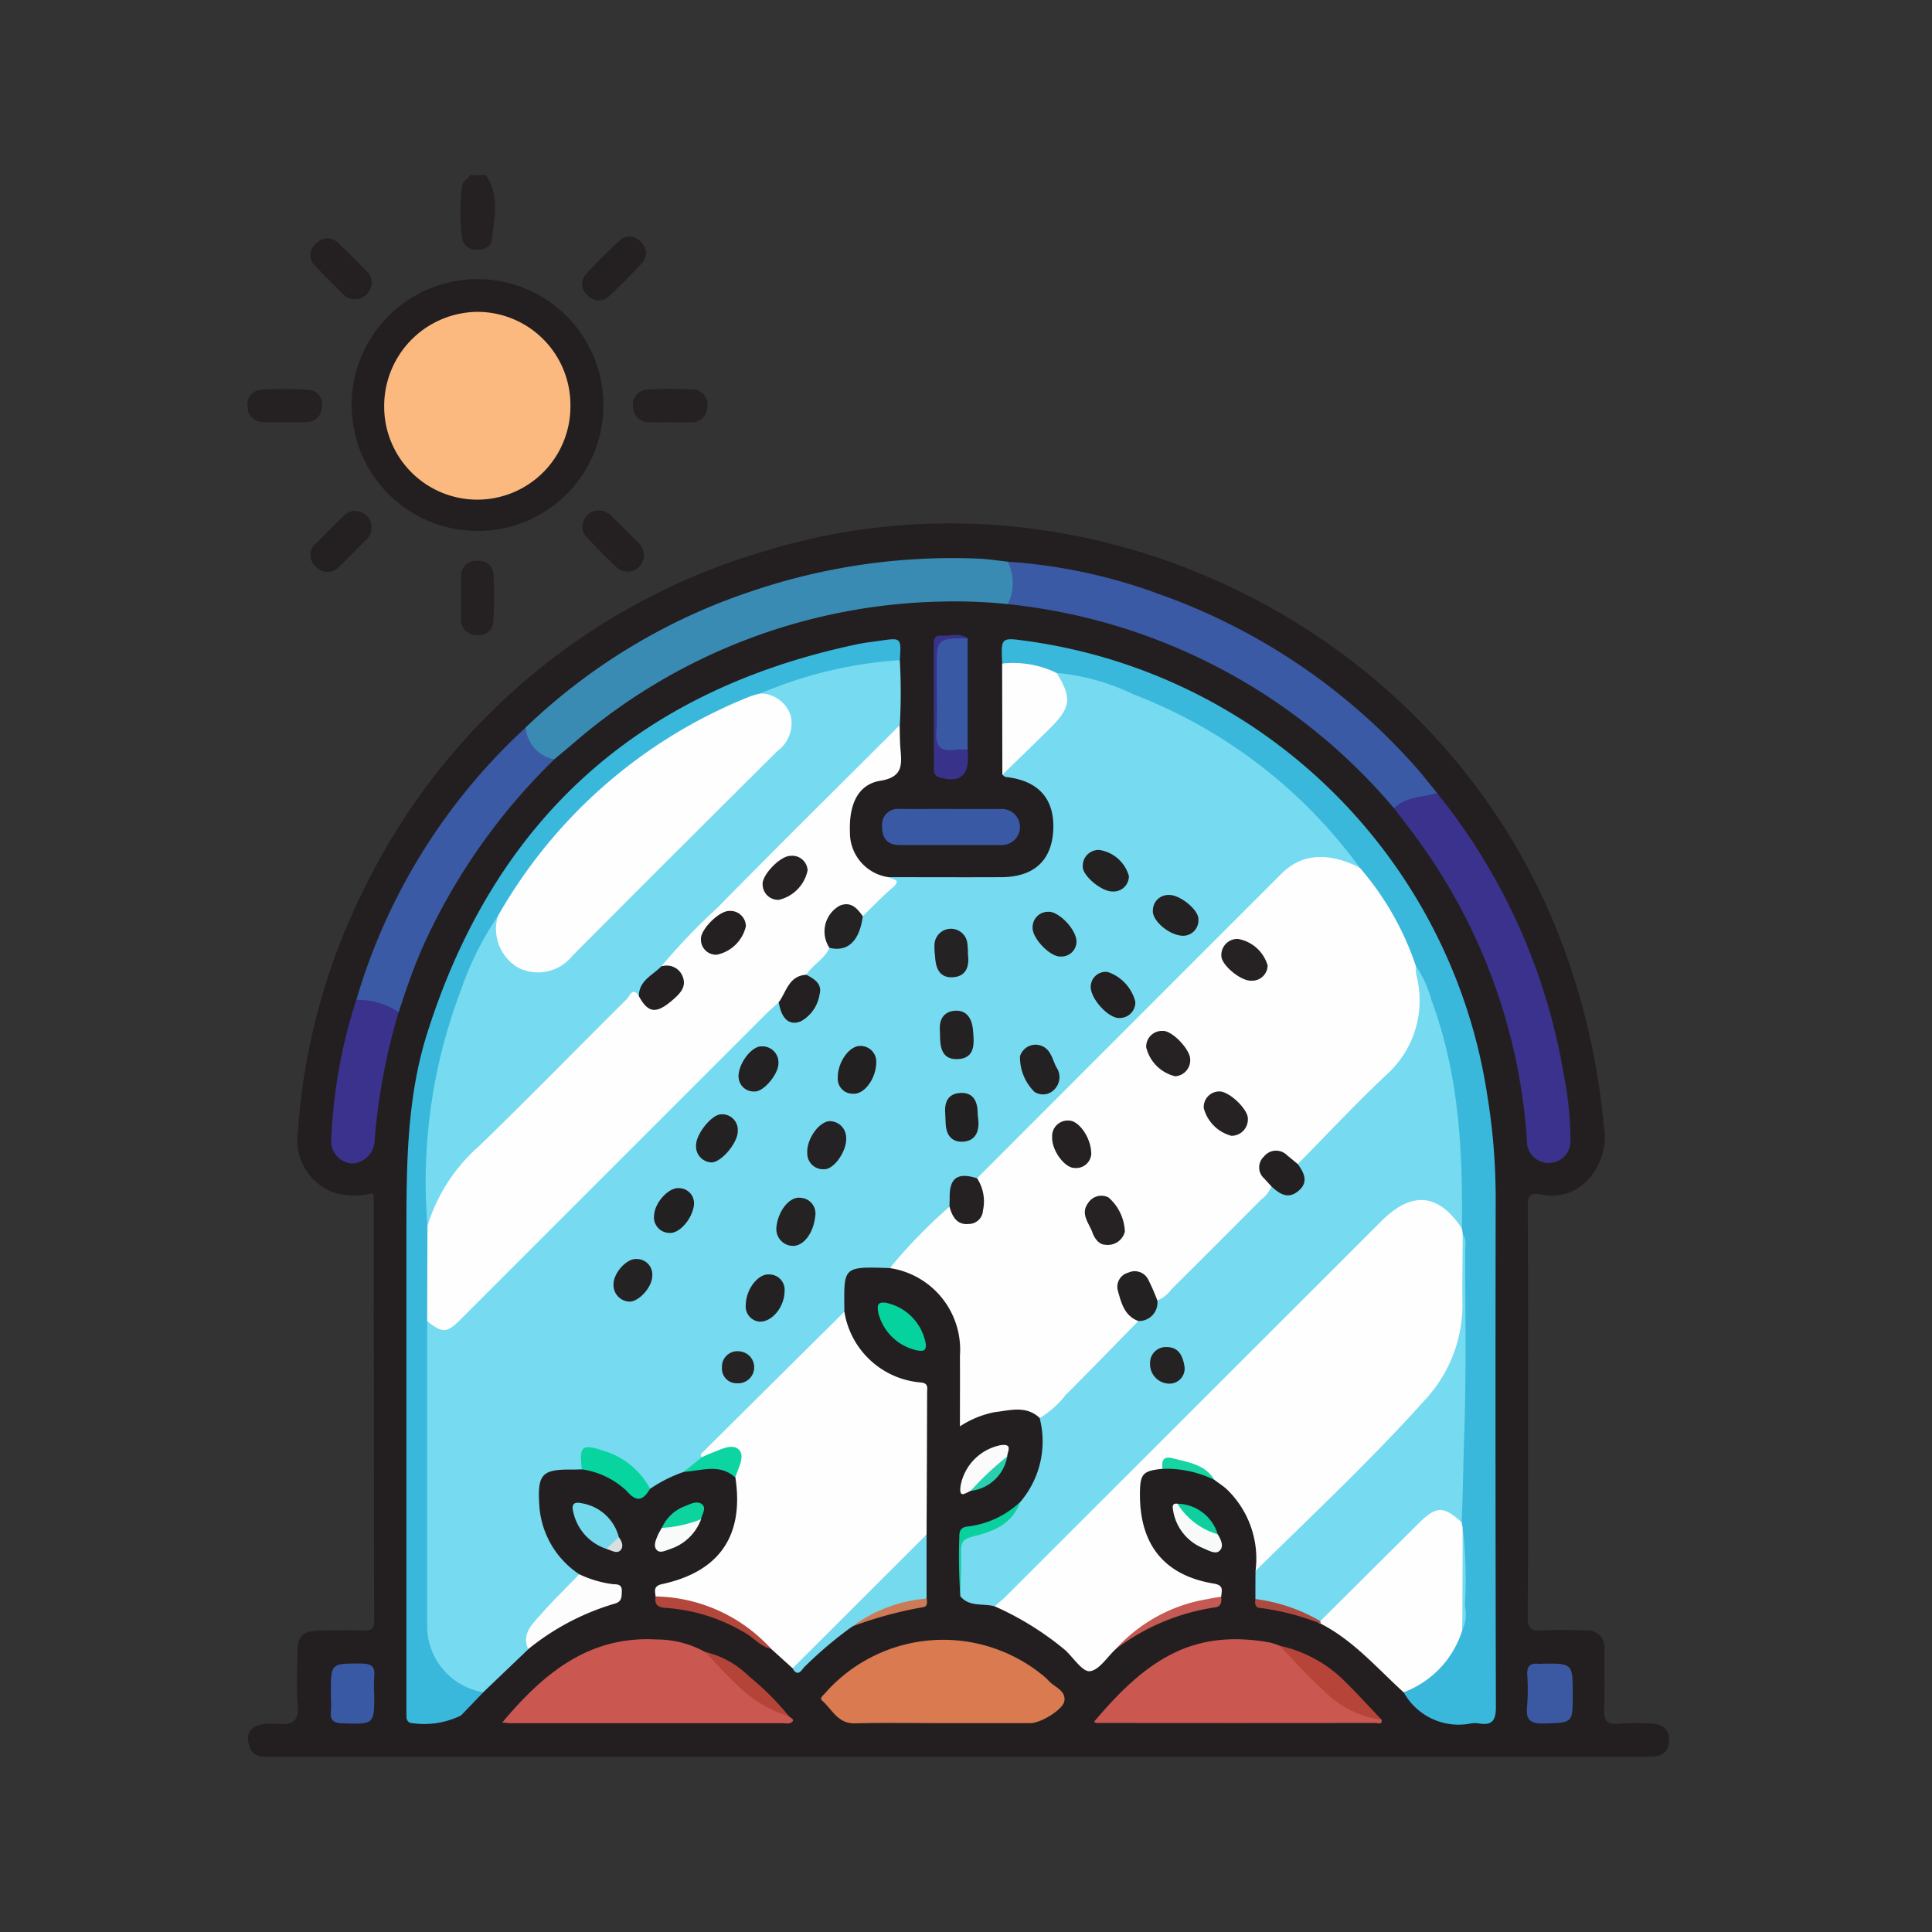 <svg xmlns="http://www.w3.org/2000/svg" xmlns:xlink="http://www.w3.org/1999/xlink" width="117" height="117" viewBox="0 0 117 117">
  <rect x="0" y="0" width="117" height="117" fill="#333333" stroke="none"/>
  <defs>
    <clipPath id="clip-path">
      <rect id="Rectángulo_46106" data-name="Rectángulo 46106" width="86.074" height="95.787" fill="none"/>
    </clipPath>
  </defs>
  <g id="Grupo_154482" data-name="Grupo 154482" transform="translate(-425.321 -2215)">
    <rect id="Rectángulo_46091" data-name="Rectángulo 46091" width="117" height="117" transform="translate(425.321 2215)" fill="none"/>
    <g id="Grupo_154497" data-name="Grupo 154497" transform="translate(440.321 2225.606)">
      <g id="Grupo_154497-2" data-name="Grupo 154497" clip-path="url(#clip-path)">
        <path id="Trazado_197325" data-name="Trazado 197325" d="M24.152,0c.876,1.236.5,2.6.365,3.928-.044.434-.49.6-.945.586a.812.812,0,0,1-.841-.62A12.33,12.33,0,0,1,22.719.642c.026-.23.325-.429.5-.642Z" transform="translate(-9.732)" fill="#252122"/>
        <path id="Trazado_197326" data-name="Trazado 197326" d="M7.58,77.587a4.581,4.581,0,0,1-2.29-.026,3.367,3.367,0,0,1-2.24-3.6A38.784,38.784,0,0,1,7.085,59.115,39.185,39.185,0,0,1,31.3,38.708c19.269-5.953,40.617,4.317,48.048,23.065a42.112,42.112,0,0,1,2.776,11.573,3.861,3.861,0,0,1-.968,3.456,2.97,2.97,0,0,1-2.739.872c-.845-.184-.883.162-.88.829.022,4.3.011,8.6.011,12.906,0,3.928.019,7.856-.017,11.784-.006.7.17.927.878.874.868-.066,1.745-.026,2.618-.012a1.032,1.032,0,0,1,1.149,1.161c0,1.184.039,2.371-.015,3.553-.032.7.118,1.028.9.941a13.673,13.673,0,0,1,1.963-.007c.645.022,1.085.318,1.069,1.024s-.45.978-1.106.979H84.33q-41.244,0-82.489,0c-.764,0-1.667.182-1.791-.961-.082-.754.468-1.119,1.809-1.025.993.071,1.277-.252,1.187-1.21-.087-.927-.02-1.869-.019-2.8,0-1.428.232-1.652,1.7-1.654.779,0,1.559-.016,2.338.006.412.012.612-.07.611-.557q-.025-12.859-.022-25.719a.674.674,0,0,0-.074-.195" transform="translate(-0.018 -15.929)" fill="#231f20"/>
        <path id="Trazado_197327" data-name="Trazado 197327" d="M18.682,26.306a7.624,7.624,0,1,1,7.607-7.59,7.6,7.6,0,0,1-7.607,7.59" transform="translate(-4.747 -4.759)" fill="#231f20"/>
        <path id="Trazado_197328" data-name="Trazado 197328" d="M2.2,24.741c-.435,0-.872.028-1.3-.007a.891.891,0,0,1-.9-.891.872.872,0,0,1,.8-1.06,20.525,20.525,0,0,1,2.882,0,.874.874,0,0,1,.81,1.057.9.9,0,0,1-.9.893c-.463.034-.931.007-1.4.007" transform="translate(0 -9.782)" fill="#252122"/>
        <path id="Trazado_197329" data-name="Trazado 197329" d="M22.676,43.223c0-.434-.017-.87.006-1.3a.885.885,0,0,1,.947-.928.873.873,0,0,1,1.011.862,24.463,24.463,0,0,1-.009,2.788.878.878,0,0,1-1.027.849.913.913,0,0,1-.926-.965c-.015-.434,0-.868,0-1.3" transform="translate(-9.755 -17.638)" fill="#252122"/>
        <path id="Trazado_197330" data-name="Trazado 197330" d="M39.424,7.57a1.518,1.518,0,0,1-.218.537c-.661.7-1.33,1.393-2.038,2.042a.878.878,0,0,1-1.265-.034.881.881,0,0,1-.1-1.329c.645-.712,1.341-1.38,2.042-2.038a.842.842,0,0,1,1.041-.073,1.107,1.107,0,0,1,.543.894" transform="translate(-15.293 -2.811)" fill="#242021"/>
        <path id="Trazado_197331" data-name="Trazado 197331" d="M43.218,24.738c-.4,0-.806.009-1.208,0a.943.943,0,0,1-1.045-.945.917.917,0,0,1,.943-1.042,24.586,24.586,0,0,1,2.6,0,.923.923,0,0,1,.954,1.036.942.942,0,0,1-1.037.956c-.4,0-.8,0-1.208,0" transform="translate(-17.626 -9.773)" fill="#252122"/>
        <path id="Trazado_197332" data-name="Trazado 197332" d="M36.61,35.645a1.1,1.1,0,0,1,.72.325c.546.547,1.108,1.08,1.64,1.64a.993.993,0,1,1-1.394,1.41c-.578-.558-1.147-1.127-1.7-1.71a.916.916,0,0,1-.182-1.109.966.966,0,0,1,.917-.556" transform="translate(-15.311 -15.338)" fill="#242021"/>
        <path id="Trazado_197333" data-name="Trazado 197333" d="M9.409,10.4a.935.935,0,0,1-.754-.3C8.1,9.545,7.545,9,7.007,8.44A.906.906,0,0,1,7,7.038.921.921,0,0,1,8.4,7.046c.59.554,1.159,1.13,1.717,1.718a.885.885,0,0,1,.166,1.041.948.948,0,0,1-.877.592" transform="translate(-2.87 -2.889)" fill="#242021"/>
        <path id="Trazado_197334" data-name="Trazado 197334" d="M10.37,36.8a.992.992,0,0,1-.349.66c-.525.53-1.041,1.071-1.583,1.584a.944.944,0,0,1-1.416.051.923.923,0,0,1,.024-1.469c.545-.556,1.093-1.108,1.653-1.648a.923.923,0,0,1,1.122-.161.981.981,0,0,1,.549.982" transform="translate(-2.869 -15.362)" fill="#242021"/>
        <path id="Trazado_197335" data-name="Trazado 197335" d="M28.212,100.973c-.186,0-.371.015-.557.012-1.873-.024-2.136.271-2.021,2.159a5.411,5.411,0,0,0,2.421,4.181c.067.408-.254.606-.478.843-.489.516-1,1.009-1.5,1.513a3.531,3.531,0,0,0-1.111,2.183l-2.726,2.606a1.065,1.065,0,0,1-.987-.018,4.064,4.064,0,0,1-2.656-3.648q-.126-9.139-.007-18.28a1.066,1.066,0,0,1,.031-.181c.1-.421.355-.464.691-.259a1.007,1.007,0,0,0,1.339-.256c.226-.214.444-.436.664-.656q8.849-8.848,17.7-17.69c.332-.331.581-.842,1.188-.769.324.495.54,1.213,1.372.729a1.413,1.413,0,0,0,.406-2.05,1.629,1.629,0,0,1-.19-.314c.129-.831.906-1.168,1.347-1.763,1.341.145,1.566-.917,1.948-1.808a8.792,8.792,0,0,1,1.458-1.533.877.877,0,0,0,.254-.864c2.273,0,4.545.012,6.818,0,1.948-.007,3.035-.988,3.14-2.805.112-1.922-.878-3.044-2.871-3.263-.072-.008-.137-.089-.206-.136.2-.667.773-1.032,1.212-1.5a14.081,14.081,0,0,1,1.187-1.182c1.044-.88,1.66-1.852.883-3.223a.329.329,0,0,1,.053-.35,1.347,1.347,0,0,1,1.168-.01,31.743,31.743,0,0,1,15.095,9.03,8.363,8.363,0,0,1,2.1,2.8c-.268.27-.517.059-.768-.033a3.73,3.73,0,0,0-4.261.961Q61.781,74,53.181,82.572a3.5,3.5,0,0,1-1.059.9c-1.264.011-1.264.011-1.532,1.554a32.439,32.439,0,0,1-3.738,3.758c-2.9-.107-2.764-.066-2.743,2.638-.1.428-.453.661-.734.943q-3.53,3.545-7.071,7.078a2.813,2.813,0,0,0-.712.856c-.25.5-.812.534-1.2.824a8.583,8.583,0,0,0-2.045,1.025c-.4-.1-.557-.465-.8-.733a4.636,4.636,0,0,0-2.349-1.4c-.581-.146-.909-.053-.831.633a.4.4,0,0,1-.149.326" transform="translate(-7.975 -22.595)" fill="#76dbf0"/>
        <path id="Trazado_197336" data-name="Trazado 197336" d="M73.535,91.936q9.215-9.225,18.435-18.445c1.235-1.232,2.836-1.319,4.733-.366a1.162,1.162,0,0,1,.854.64,17.3,17.3,0,0,1,2.729,5.311,7.857,7.857,0,0,1-.1,4.321,3.912,3.912,0,0,1-.761,1.38c-2.057,2.16-4.125,4.311-6.344,6.309-.355.111-.577-.156-.837-.305-.374-.215-.758-.341-1.111,0-.381.371-.183.733.072,1.078a1.16,1.16,0,0,1,.243.5c.036.467-.289.737-.571,1.021q-2.734,2.747-5.483,5.479c-.276.273-.533.646-1.026.481-.325-.272-.4-.693-.606-1.033a.763.763,0,0,0-1.033-.363.746.746,0,0,0-.378.947,5.833,5.833,0,0,0,.972,1.677c.032.4-.258.618-.494.855q-2.268,2.287-4.556,4.554c-.257.255-.492.59-.943.48-.827-.785-1.812-.46-2.745-.354a5.883,5.883,0,0,0-2.089.859c0-1.494.009-2.88,0-4.267a4.994,4.994,0,0,0-4.246-5.319,31.841,31.841,0,0,1,3.623-3.726.831.831,0,0,1,.361.274c.267.3.536.648,1,.415.422-.21.418-.631.446-1.037.032-.467-.175-.9-.141-1.367" transform="translate(-29.364 -31.188)" fill="#fefefe"/>
        <path id="Trazado_197337" data-name="Trazado 197337" d="M95.2,131.282a5.832,5.832,0,0,0-1.755-4.959c-.227-.2-.484-.367-.727-.549a4.945,4.945,0,0,0-2.379-1.041c-.367-.087-.568.127-.769.365-1.195.116-1.365.3-1.371,1.509-.017,3.1,1.484,4.95,4.483,5.444.618.1.465.434.437.791a1.011,1.011,0,0,1-.71.385,11.392,11.392,0,0,0-5.675,2.787c-.519.48-1,1.276-1.568,1.34-.441.05-.988-.807-1.482-1.268a18.158,18.158,0,0,0-4.281-2.661c.075-.4.395-.624.655-.884q11.357-11.366,22.72-22.724a4.247,4.247,0,0,1,1.01-.821,2.821,2.821,0,0,1,4.053,1.558,1.727,1.727,0,0,1,.085.415c.027,1.245-.023,2.491.019,3.734a9.477,9.477,0,0,1-2.853,7.076c-2.93,3.054-5.967,6.005-8.966,8.991-.252.251-.472.607-.927.51" transform="translate(-34.166 -46.754)" fill="#fefefe"/>
        <path id="Trazado_197338" data-name="Trazado 197338" d="M106.1,99.962q-2.11-3.213-4.878-.451-11.366,11.356-22.73,22.714c-.217.217-.457.411-.687.615-.693-.2-1.522.06-2.078-.61-.044-.934.03-1.871-.032-2.8a.9.9,0,0,1,.816-1.1,4.4,4.4,0,0,0,2.834-1.8,5.644,5.644,0,0,0,1.185-5.088,5.923,5.923,0,0,0,1.587-1.42c1.477-1.47,2.925-2.969,4.384-4.457.506-.3.75-.849,1.157-1.246a2.11,2.11,0,0,0,.862-.692q2.716-2.7,5.42-5.418a1.9,1.9,0,0,0,.627-.8c.028-.013.06-.043.084-.037,1.6.409,1.681.336,1.509-1.317,1.791-1.813,3.53-3.682,5.388-5.425a6.028,6.028,0,0,0,1.79-6.022,3.661,3.661,0,0,1-.027-.555c.506.049.6.485.755.839a28.994,28.994,0,0,1,2.135,9.2,46.094,46.094,0,0,1,.173,4.734c-.01.4.056.816-.272,1.139" transform="translate(-32.568 -36.167)" fill="#76dbf0"/>
        <path id="Trazado_197339" data-name="Trazado 197339" d="M43.21,71.93c-.3.685-1.016,1.019-1.4,1.634-.749.36-.959,1.261-1.668,1.662-.252.231-.513.452-.754.693q-9.22,9.217-18.436,18.438c-.923.924-1.145.938-2.105.176a1.07,1.07,0,0,1-.28-.861c0-1.527-.067-3.054.036-4.578a9.275,9.275,0,0,1,2.715-4.774c3.152-3.043,6.208-6.185,9.319-9.27.329-.326.686-.984,1.245-.219.246.4.572.681,1.059.472a1.649,1.649,0,0,0,1.134-1.221c.108-.723-.579-.746-1-1-.188-.425.166-.626.383-.857,4.29-4.542,8.731-8.936,13.158-13.345.225-.224.419-.573.845-.436.016.5.01.993.054,1.486.085.95.117,1.666-1.216,1.882-1.36.22-1.914,1.427-1.848,3.13A2.717,2.717,0,0,0,46.8,67.653c.227.153.819.132.234.632-.633.541-1.208,1.15-1.808,1.73-.5-.072-.882-.8-1.492-.255a1.974,1.974,0,0,0-.526,2.169" transform="translate(-7.98 -25.137)" fill="#fefefe"/>
        <path id="Trazado_197340" data-name="Trazado 197340" d="M47.449,55.341c-3.68,3.677-7.382,7.333-11.027,11.044a37.669,37.669,0,0,0-3.413,3.567c-.291.718-.942,1.164-1.355,1.791-.382-.593-.554.009-.714.167-2.985,2.962-5.922,5.973-8.941,8.9a10.568,10.568,0,0,0-3.146,4.849c-.28-.224-.263-.547-.28-.855a31.778,31.778,0,0,1,3.623-16.96,1.855,1.855,0,0,1,.725-.943c.508-.01.307.367.3.6a2.343,2.343,0,0,0,1.473,2.38,2.3,2.3,0,0,0,2.7-.7q6.184-6.225,12.4-12.416c1.339-1.341,1.212-2.139-.46-3.078-.156-.087-.358-.142-.324-.391a1.524,1.524,0,0,1,.93-.576,29.533,29.533,0,0,1,6.635-1.506,1.016,1.016,0,0,1,.881.181,34.6,34.6,0,0,1,0,3.942" transform="translate(-7.965 -22.029)" fill="#76dbf0"/>
        <path id="Trazado_197341" data-name="Trazado 197341" d="M46.14,129.627c-.133-.131-.026-.224.058-.308q4.284-4.255,8.571-8.506a5.106,5.106,0,0,0,4.65,4.289c.454.052.362.339.361.6q-.012,4.3-.033,8.6a1.973,1.973,0,0,1-.569.836q-3.393,3.389-6.785,6.779c-.216.215-.412.476-.762.489l-1.3-1.175a11.272,11.272,0,0,0-5.956-2.806,1.957,1.957,0,0,1-1.039-.367c-.036-.334-.142-.63.392-.746,3.489-.759,4.974-2.943,4.44-6.461a.393.393,0,0,1-.046-.177c.006-1.429.006-1.429-1.448-1.061-.178.045-.354.124-.536.014" transform="translate(-18.634 -51.985)" fill="#fefefe"/>
        <path id="Trazado_197342" data-name="Trazado 197342" d="M108.02,85.025c.059-4.693-.173-9.349-1.836-13.812a6.9,6.9,0,0,0-.955-2.1,17.6,17.6,0,0,0-3.4-5.948,30.435,30.435,0,0,0-13.716-10.5,13.516,13.516,0,0,0-4.629-1.288,17.435,17.435,0,0,1-3.3-.569c-.08-1.587-.08-1.587,1.449-1.372a32.734,32.734,0,0,1,27.934,27.575,38.616,38.616,0,0,1,.5,6.131q-.026,15.422.013,30.844c0,.84-.23,1.141-1.04,1.007a1.347,1.347,0,0,0-.466,0,3.8,3.8,0,0,1-4.08-1.89c.734-.64,1.539-1.188,2.216-1.905a4.1,4.1,0,0,0,1.2-2.127,41.756,41.756,0,0,0-.076-5.886,2.043,2.043,0,0,1-.064-.519c-.009-3.936.118-7.866.326-11.8a50.921,50.921,0,0,0-.019-5.485c-.017-.121-.034-.242-.051-.363" transform="translate(-34.49 -21.23)" fill="#3ab8dc"/>
        <path id="Trazado_197343" data-name="Trazado 197343" d="M46.738,50.6A25.915,25.915,0,0,0,38.3,52.618c-.427.509-1.083.573-1.636.832A31.04,31.04,0,0,0,23.11,65.305c-.189.3-.286.708-.714.808a18.574,18.574,0,0,0-2.232,4.481,32.6,32.6,0,0,0-2.026,14.265q-.009,2.883-.018,5.767,0,9.3,0,18.595a4.076,4.076,0,0,0,3.4,3.883c-.451.471-.9.946-1.356,1.409a5.067,5.067,0,0,1-3.095.439.389.389,0,0,1-.2-.382c-.008-.219-.006-.437-.006-.655q0-14.439,0-28.877c.006-3.987.038-7.984,1.257-11.836Q24.249,53.821,44.16,49.64c.456-.1.921-.146,1.383-.214,1.291-.19,1.291-.189,1.2,1.174" transform="translate(-7.251 -21.229)" fill="#3ab8dc"/>
        <path id="Trazado_197344" data-name="Trazado 197344" d="M58.717,43.5a31.163,31.163,0,0,0-3.994-.153,35.121,35.121,0,0,0-22.257,8.536c-.4.343-.807.679-1.212,1.018a1.6,1.6,0,0,1-1.737-1.923,36.265,36.265,0,0,1,13.6-8.227,37.872,37.872,0,0,1,13.745-2.007c.62.021,1.236.122,1.853.186a1.716,1.716,0,0,1,0,2.569" transform="translate(-12.689 -17.523)" fill="#3a8bb4"/>
        <path id="Trazado_197345" data-name="Trazado 197345" d="M119.674,112.617c.251.3.149.657.149.989,0,3.677.072,7.358-.057,11.031-.063,1.8-.073,3.6-.158,5.4-.031.006-.074.027-.09.015-1.16-.887-1.938-.273-2.763.6-1.54,1.629-3.156,3.186-4.746,4.767-.3.3-.57.681-1.077.657a11.021,11.021,0,0,0-3.066-1.05,1.167,1.167,0,0,1-.747-.342q0-.85.006-1.7c3.523-3.462,7.13-6.844,10.422-10.53a8.454,8.454,0,0,0,2.106-5.831c-.007-1.336.013-2.672.021-4.008" transform="translate(-46.093 -48.459)" fill="#76dbf0"/>
        <path id="Trazado_197346" data-name="Trazado 197346" d="M80.793,43.662a2.9,2.9,0,0,0,0-2.569,32.576,32.576,0,0,1,9.16,1.959,37.416,37.416,0,0,1,15.42,10.336c.5.551.952,1.145,1.427,1.719.034.139-.021.276-.148.286-.859.072-1.625.492-2.463.637A35.377,35.377,0,0,0,80.793,43.662" transform="translate(-34.764 -17.682)" fill="#3a5aa5"/>
        <path id="Trazado_197347" data-name="Trazado 197347" d="M121.858,66.614c.718-.737,1.727-.652,2.61-.923a36.852,36.852,0,0,1,7.67,17.065,20.365,20.365,0,0,1,.4,3.886,1.322,1.322,0,1,1-2.636.063,34.813,34.813,0,0,0-6.694-18.311c-.439-.6-.9-1.187-1.348-1.78" transform="translate(-52.435 -28.267)" fill="#3a328c"/>
        <path id="Trazado_197348" data-name="Trazado 197348" d="M44.426,160.294c.105.111.4.194.133.382-.129.089-.362.035-.549.035q-8.214,0-16.428,0c-.145,0-.289-.022-.521-.041,2.5-2.98,5.247-5.261,9.344-5.027a6.007,6.007,0,0,1,2.94.758,6.119,6.119,0,0,1,1.425,1.189,16.033,16.033,0,0,0,3.655,2.708" transform="translate(-11.644 -66.963)" fill="#ca5851"/>
        <path id="Trazado_197349" data-name="Trazado 197349" d="M68.312,160.741c-1.773,0-3.548-.032-5.32.012-1.033.026-1.371-.849-1.976-1.375-.182-.159.071-.321.18-.455a9.531,9.531,0,0,1,13.18-1.079,2.915,2.915,0,0,1,.344.315c.34.4,1.056.578.966,1.231-.074.534-1.44,1.35-2.052,1.351q-2.66,0-5.321,0" transform="translate(-26.227 -66.995)" fill="#d97a51"/>
        <path id="Trazado_197350" data-name="Trazado 197350" d="M113.952,148.623l5.925-5.892c1.1-1.09,1.518-1.1,2.634-.092l.063.348c.06,2.06.1,4.121-.023,6.18a5.861,5.861,0,0,1-3.557,3.766c-1.608-1.46-3.035-3.137-5.012-4.151q-.22-.042-.03-.16" transform="translate(-48.995 -61.057)" fill="#fefefe"/>
        <path id="Trazado_197351" data-name="Trazado 197351" d="M107.379,160.507c.047.336-.218.2-.342.2q-8.458.012-16.916,0a.431.431,0,0,1-.157-.068c3.19-3.8,5.993-5.629,10.626-4.809a4.708,4.708,0,0,1,.617.2,6.431,6.431,0,0,1,1.616,1.38,11.328,11.328,0,0,0,4.555,3.095" transform="translate(-38.711 -66.972)" fill="#ca5851"/>
        <path id="Trazado_197352" data-name="Trazado 197352" d="M21.8,58.727a2.151,2.151,0,0,0,1.737,1.923,37.08,37.08,0,0,0-7.975,11.378c-.566,1.28-1.014,2.6-1.448,3.929a8.407,8.407,0,0,1-2.565-.741A36.172,36.172,0,0,1,21.8,58.727" transform="translate(-4.969 -25.27)" fill="#3a5aa5"/>
        <path id="Trazado_197353" data-name="Trazado 197353" d="M10.4,87.649a4.481,4.481,0,0,1,2.565.741,37.606,37.606,0,0,0-1.452,7.73,1.435,1.435,0,0,1-1.382,1.441,1.372,1.372,0,0,1-1.247-1.546A31.809,31.809,0,0,1,10.4,87.649" transform="translate(-3.823 -37.704)" fill="#3a328c"/>
        <path id="Trazado_197354" data-name="Trazado 197354" d="M71.654,67.377c1.025,0,2.05,0,3.076,0a1.091,1.091,0,0,1-.007,2.181q-3.123,0-6.245,0c-.759,0-1.059-.469-1.041-1.143a.948.948,0,0,1,1.049-1.041c1.056.008,2.113,0,3.169,0" transform="translate(-29.017 -28.991)" fill="#3959a4"/>
        <path id="Trazado_197355" data-name="Trazado 197355" d="M80.2,51.908a6.025,6.025,0,0,1,3.3.569c.926,1.5.867,2.086-.376,3.321-.963.957-1.942,1.9-2.913,2.844q-.006-3.367-.013-6.734" transform="translate(-34.51 -22.328)" fill="#fefefe"/>
        <path id="Trazado_197356" data-name="Trazado 197356" d="M57.92,152.6l8.115-8.105,0,3.885a.845.845,0,0,1-.638.313,14.466,14.466,0,0,0-3.869,1.38,23.748,23.748,0,0,0-2.869,2.422c-.195.195-.411.676-.741.105" transform="translate(-24.923 -62.174)" fill="#76daef"/>
        <path id="Trazado_197357" data-name="Trazado 197357" d="M75.039,49.158q0,3.37,0,6.738a1.409,1.409,0,0,1-1.045.288c-.629-.006-.944-.243-.927-.95.041-1.763.047-3.529,0-5.292-.02-.7.175-.978.877-.871.362.056.742-.073,1.1.087" transform="translate(-31.438 -21.106)" fill="#3a59a4"/>
        <path id="Trazado_197358" data-name="Trazado 197358" d="M29.722,153.264c-.418-.947.257-1.526.77-2.112.737-.841,1.544-1.621,2.322-2.426a6.761,6.761,0,0,0,2.029.6c.29.006.567.011.547.432-.017.345.016.632-.461.756a15.028,15.028,0,0,0-5.207,2.747" transform="translate(-12.733 -63.996)" fill="#fdfdfd"/>
        <path id="Trazado_197359" data-name="Trazado 197359" d="M138.751,160.116c0,1.722,0,1.681-1.714,1.732-.8.024-1.146-.164-1.051-1.019a13.043,13.043,0,0,0,.009-1.951c-.02-.485.174-.691.652-.643a1.565,1.565,0,0,0,.186,0c1.918-.039,1.918-.04,1.918,1.881" transform="translate(-58.508 -68.084)" fill="#3a59a2"/>
        <path id="Trazado_197360" data-name="Trazado 197360" d="M11.467,160.028c0,1.889,0,1.871-1.918,1.809-.506-.017-.754-.148-.709-.69.031-.371,0-.746,0-1.119,0-1.84,0-1.816,1.824-1.809.594,0,.872.153.8.783a9.615,9.615,0,0,0-.006,1.025" transform="translate(-3.802 -68.081)" fill="#3a59a5"/>
        <path id="Trazado_197361" data-name="Trazado 197361" d="M115.871,160.8a5.836,5.836,0,0,1-3.5-1.756c-.955-.833-1.789-1.807-2.676-2.718a7.946,7.946,0,0,1,4.061,2.268c.724.714,1.408,1.469,2.111,2.206" transform="translate(-47.203 -67.267)" fill="#b64438"/>
        <path id="Trazado_197362" data-name="Trazado 197362" d="M35.483,136.563c-.162-1.442-.017-1.571,1.417-1.092a4.672,4.672,0,0,1,2.714,2.267c-.418.709-.81.845-1.425.122a5.005,5.005,0,0,0-2.706-1.3" transform="translate(-15.246 -58.185)" fill="#07d49f"/>
        <path id="Trazado_197363" data-name="Trazado 197363" d="M74.98,49.085c-1.874.012-1.874.012-1.874,1.931,0,1.238.059,2.479-.019,3.712-.059.922.278,1.232,1.15,1.1a5.031,5.031,0,0,1,.742-.006c.007.154.019.309.021.464.01,1.167-.585,1.57-1.738,1.21-.329-.1-.325-.328-.326-.575q-.008-3.722-.01-7.444c0-.306.052-.59.44-.558.539.044,1.109-.2,1.615.165" transform="translate(-31.379 -21.033)" fill="#39328b"/>
        <path id="Trazado_197364" data-name="Trazado 197364" d="M67.41,119.843a3.085,3.085,0,0,1,2.482,2.557c0,.383-.176.382-.467.35a3.086,3.086,0,0,1-2.42-2.3c-.044-.309-.12-.664.405-.6" transform="translate(-28.819 -51.565)" fill="#06d29d"/>
        <path id="Trazado_197365" data-name="Trazado 197365" d="M36.587,143.916a3.01,3.01,0,0,1-2.007-2.228c-.126-.473.043-.639.505-.533a2.778,2.778,0,0,1,2.252,2.052c-.082.414-.4.577-.75.709" transform="translate(-14.862 -60.725)" fill="#75d9ee"/>
        <path id="Trazado_197366" data-name="Trazado 197366" d="M53.7,160.879a7.453,7.453,0,0,1-3.2-1.962c-.668-.6-1.253-1.286-1.876-1.935a5.6,5.6,0,0,1,2.645,1.466,16.765,16.765,0,0,1,2.435,2.431" transform="translate(-20.923 -67.549)" fill="#b54438"/>
        <path id="Trazado_197367" data-name="Trazado 197367" d="M76.376,137.761c-.316.124-.726.5-.612-.308A3.076,3.076,0,0,1,78.2,134.99c.747-.1.4.382.386.688a6.634,6.634,0,0,1-2.215,2.083" transform="translate(-32.592 -58.08)" fill="#fbfbfb"/>
        <path id="Trazado_197368" data-name="Trazado 197368" d="M43.348,151.084a9.688,9.688,0,0,1,6.995,3.173c-.636-.129-1.028-.659-1.565-.958a10.734,10.734,0,0,0-4.727-1.514c-.46-.023-.813-.122-.7-.7" transform="translate(-18.644 -65.011)" fill="#b4473c"/>
        <path id="Trazado_197369" data-name="Trazado 197369" d="M101.058,143.073c.2.326.4.745.1,1.012-.236.214-.652-.026-.953-.156a2.973,2.973,0,0,1-1.86-2.375c-.038-.228.006-.367.275-.329.845.572,1.581,1.288,2.435,1.848" transform="translate(-42.314 -60.766)" fill="#f8faf9"/>
        <path id="Trazado_197370" data-name="Trazado 197370" d="M47.457,135.807c.167-.076.329-.163.5-.224.571-.205,1.3-.641,1.724-.249s-.031,1.127-.2,1.7c-.959-.873-2.063-.4-3.122-.338l1.093-.887" transform="translate(-19.95 -58.165)" fill="#0cd5a1"/>
        <path id="Trazado_197371" data-name="Trazado 197371" d="M92.27,154.283a9.594,9.594,0,0,1,5.566-3.029c.271-.06.546-.1.82-.143.041.308-.013.61-.364.645a13.145,13.145,0,0,0-6.022,2.527" transform="translate(-39.703 -65.022)" fill="#c45a53"/>
        <path id="Trazado_197372" data-name="Trazado 197372" d="M79.311,141.05c-.467,1.352-1.657,1.79-2.852,2.086-.613.152-.732.379-.721.921.017.9-.026,1.8-.044,2.7a33.858,33.858,0,0,1-.062-3.622c-.009-.381.137-.574.526-.606a5.592,5.592,0,0,0,3.153-1.48" transform="translate(-32.535 -60.693)" fill="#0ad09e"/>
        <path id="Trazado_197373" data-name="Trazado 197373" d="M46.084,142.832A2.988,2.988,0,0,1,44.2,144.64c-.248.084-.588.264-.788.069-.239-.234-.08-.586.034-.873a4.338,4.338,0,0,1,.261-.482c.776-.246,1.494-.758,2.376-.522" transform="translate(-18.627 -61.434)" fill="#f9fafa"/>
        <path id="Trazado_197374" data-name="Trazado 197374" d="M46.4,142.114a7.565,7.565,0,0,1-2.376.522,2.486,2.486,0,0,1,1.45-1.333c.313-.142.7-.309.966-.108.314.237.013.607-.04.918" transform="translate(-18.943 -60.716)" fill="#0dd39f"/>
        <path id="Trazado_197375" data-name="Trazado 197375" d="M64.256,153a8.841,8.841,0,0,1,4.508-1.693c.047.224.051.5-.211.524a23.976,23.976,0,0,0-4.3,1.17" transform="translate(-27.649 -65.108)" fill="#cc7b56"/>
        <path id="Trazado_197376" data-name="Trazado 197376" d="M101.274,143.077a4.25,4.25,0,0,1-2.435-1.848,2.6,2.6,0,0,1,2.435,1.848" transform="translate(-42.53 -60.77)" fill="#0ecf9d"/>
        <path id="Trazado_197377" data-name="Trazado 197377" d="M97.234,137.007c-.071-.5.035-.794.636-.635.938.249,1.938.366,2.511,1.31a6.578,6.578,0,0,0-3.147-.675" transform="translate(-41.831 -58.662)" fill="#17d4a3"/>
        <path id="Trazado_197378" data-name="Trazado 197378" d="M111.038,152.694l.029.16a15.141,15.141,0,0,0-3.647-.953c-.352-.01-.349-.281-.313-.544a10.461,10.461,0,0,1,3.931,1.337" transform="translate(-46.081 -65.128)" fill="#ac4a40"/>
        <path id="Trazado_197379" data-name="Trazado 197379" d="M76.853,138.29a17.405,17.405,0,0,1,2.215-2.082,2.539,2.539,0,0,1-2.215,2.082" transform="translate(-33.069 -58.61)" fill="#28d0af"/>
        <path id="Trazado_197380" data-name="Trazado 197380" d="M38.133,145.489l.75-.709c.2.257.315.6.085.813s-.557-.027-.836-.1" transform="translate(-16.408 -62.298)" fill="#d8dfe0"/>
        <path id="Trazado_197381" data-name="Trazado 197381" d="M25.787,20.186A5.639,5.639,0,1,1,14.51,20.2a5.7,5.7,0,0,1,5.646-5.665,5.637,5.637,0,0,1,5.632,5.65" transform="translate(-6.244 -6.255)" fill="#fbb97f"/>
        <path id="Trazado_197382" data-name="Trazado 197382" d="M83.013,92.426c.9.051.98.8,1.263,1.359a1.057,1.057,0,0,1-.124,1.364.944.944,0,0,1-1.2.136,2.953,2.953,0,0,1-.873-2.155.992.992,0,0,1,.932-.7" transform="translate(-35.309 -39.77)" fill="#242122"/>
        <path id="Trazado_197383" data-name="Trazado 197383" d="M48.6,102.745a.97.97,0,0,1-.939-1.02c-.012-.707.975-1.912,1.534-1.892a.942.942,0,0,1,.992,1.007c.018.7-.98,1.895-1.586,1.905" transform="translate(-20.509 -42.957)" fill="#242122"/>
        <path id="Trazado_197384" data-name="Trazado 197384" d="M92.312,86.5a.945.945,0,0,1-.909.988c-.737.083-1.951-1.323-1.777-2.039a.9.9,0,0,1,1.02-.745,2.576,2.576,0,0,1,1.666,1.8" transform="translate(-38.558 -36.446)" fill="#242022"/>
        <path id="Trazado_197385" data-name="Trazado 197385" d="M56.191,110.524c.092-1.04.816-1.94,1.5-1.819a.947.947,0,0,1,.853,1.124c-.115,1.076-.758,1.853-1.431,1.781a1.021,1.021,0,0,1-.92-1.086" transform="translate(-24.177 -46.77)" fill="#242223"/>
        <path id="Trazado_197386" data-name="Trazado 197386" d="M86.093,80.091a.91.91,0,0,1-.966.919c-.627.031-1.707-1.093-1.691-1.737a.933.933,0,0,1,.921-.971c.615-.069,1.713,1.031,1.736,1.789" transform="translate(-35.902 -33.691)" fill="#242122"/>
        <path id="Trazado_197387" data-name="Trazado 197387" d="M60.836,100.56a1,1,0,0,1,1,.983c.065.791-.714,1.931-1.315,1.927a.958.958,0,0,1-1.039-.97c-.055-.829.694-1.906,1.353-1.94" transform="translate(-25.594 -43.27)" fill="#242224"/>
        <path id="Trazado_197388" data-name="Trazado 197388" d="M75.613,90.428c.041.691-.1,1.273-.937,1.321s-1.057-.5-1.088-1.2c-.009-.186,0-.374-.016-.56-.043-.667.256-1.122.918-1.168s.992.417,1.077,1.048c.025.185.031.373.046.56" transform="translate(-31.656 -38.218)" fill="#242122"/>
        <path id="Trazado_197389" data-name="Trazado 197389" d="M76.271,106.524a2.553,2.553,0,0,1,.359,1.941.864.864,0,0,1-.852.826c-.733.075-1.009-.448-1.177-1.051,0-.185.011-.371.01-.557-.009-1.186.484-1.531,1.66-1.159" transform="translate(-32.101 -45.775)" fill="#252122"/>
        <path id="Trazado_197390" data-name="Trazado 197390" d="M75.031,81.7c.078.656-.1,1.3-.948,1.333-.8.034-1.015-.583-1.047-1.272A4.159,4.159,0,0,1,73,81.02a1,1,0,0,1,1.989-.052,5.946,5.946,0,0,1,.039.737" transform="translate(-31.408 -34.457)" fill="#242223"/>
        <path id="Trazado_197391" data-name="Trazado 197391" d="M74.147,98.875c-.073-.667.1-1.268.9-1.315s1.053.514,1.061,1.229c0,.186.042.371.047.558.018.648-.254,1.123-.93,1.164s-1.01-.382-1.053-1.041c-.012-.186-.019-.373-.029-.595" transform="translate(-31.899 -41.978)" fill="#232021"/>
        <path id="Trazado_197392" data-name="Trazado 197392" d="M65.055,93.58c-.021.984-.729,1.94-1.419,1.879a.9.9,0,0,1-.91-.966c-.018-.934.7-1.944,1.362-1.926a.952.952,0,0,1,.967,1.012" transform="translate(-26.99 -39.831)" fill="#232021"/>
        <path id="Trazado_197393" data-name="Trazado 197393" d="M91.56,73.327a.926.926,0,0,1-.994.923c-.663.017-1.829-.965-1.8-1.512a.957.957,0,0,1,1.009-1,2.2,2.2,0,0,1,1.787,1.585" transform="translate(-38.195 -30.87)" fill="#242123"/>
        <path id="Trazado_197394" data-name="Trazado 197394" d="M56.455,86.666c.466-.644.61-1.612,1.668-1.662.489.25.977.554.8,1.191a2.245,2.245,0,0,1-1.12,1.619c-.7.307-1.2-.154-1.348-1.147" transform="translate(-24.292 -36.577)" fill="#242022"/>
        <path id="Trazado_197395" data-name="Trazado 197395" d="M53.784,119.714a.922.922,0,0,1-.836-1.043c.027-.946.746-1.855,1.4-1.816a.931.931,0,0,1,.946,1.043c-.015.926-.754,1.841-1.509,1.815" transform="translate(-22.783 -50.282)" fill="#242122"/>
        <path id="Trazado_197396" data-name="Trazado 197396" d="M98.041,78.99c-.837-.019-1.877-.92-1.822-1.529a.934.934,0,0,1,.957-.942c.683-.031,1.842.921,1.8,1.492a.933.933,0,0,1-.937.979" transform="translate(-41.401 -32.926)" fill="#242122"/>
        <path id="Trazado_197397" data-name="Trazado 197397" d="M61.613,80.141a1.786,1.786,0,0,1,.638-2.56c.668-.263,1.043.167,1.38.645-.19,1.5-.91,2.185-2.018,1.915" transform="translate(-26.383 -33.348)" fill="#252223"/>
        <path id="Trazado_197398" data-name="Trazado 197398" d="M45.616,108.662c-.093.9-.913,1.8-1.515,1.728a.944.944,0,0,1-.9-1.086c.045-.782.916-1.695,1.514-1.625a.916.916,0,0,1,.9.983" transform="translate(-18.587 -46.332)" fill="#232021"/>
        <path id="Trazado_197399" data-name="Trazado 197399" d="M52.17,94.425c.019-.845.833-1.855,1.42-1.815a.972.972,0,0,1,1,1.008c.021.661-.907,1.76-1.446,1.724a.916.916,0,0,1-.97-.917" transform="translate(-22.448 -39.849)" fill="#242123"/>
        <path id="Trazado_197400" data-name="Trazado 197400" d="M39.838,117.793a1,1,0,0,1-.95-1.066c.013-.7.82-1.562,1.39-1.511a.939.939,0,0,1,.954,1.04c-.018.694-.836,1.562-1.393,1.538" transform="translate(-16.733 -49.576)" fill="#242223"/>
        <path id="Trazado_197401" data-name="Trazado 197401" d="M51.461,125.028a.969.969,0,1,1-.125,1.934.885.885,0,0,1-.92-.951.932.932,0,0,1,1.045-.983" transform="translate(-21.694 -53.799)" fill="#252324"/>
        <path id="Trazado_197402" data-name="Trazado 197402" d="M90.218,111.455c-.309,0-.613-.294-.767-.728-.206-.581-.759-1.136-.264-1.8a.955.955,0,0,1,1.228-.339,2.888,2.888,0,0,1,.995,2.077,1.066,1.066,0,0,1-1.191.792" transform="translate(-38.29 -46.682)" fill="#262223"/>
        <path id="Trazado_197403" data-name="Trazado 197403" d="M94.861,118.286a1.115,1.115,0,0,1-1.157,1.246c-.845-.318-1.029-1.105-1.235-1.837a.885.885,0,0,1,.637-1.092.913.913,0,0,1,1.2.415,13.249,13.249,0,0,1,.554,1.268" transform="translate(-39.773 -50.14)" fill="#242122"/>
        <path id="Trazado_197404" data-name="Trazado 197404" d="M97.264,93.716a2.376,2.376,0,0,1-1.756-1.759.956.956,0,0,1,1.018-.987c.565-.015,1.633,1.112,1.647,1.706a.974.974,0,0,1-.909,1.04" transform="translate(-41.096 -39.144)" fill="#262223"/>
        <path id="Trazado_197405" data-name="Trazado 197405" d="M106.3,82.787a.939.939,0,0,1-.99.931c-.652.028-1.831-.968-1.813-1.513a.973.973,0,0,1,1-1.016,2.274,2.274,0,0,1,1.8,1.6" transform="translate(-44.533 -34.935)" fill="#262223"/>
        <path id="Trazado_197406" data-name="Trazado 197406" d="M109.854,104.509c.4.537.667,1.106.037,1.633s-1.147.167-1.63-.281c-.145-.159-.293-.318-.438-.479a.892.892,0,0,1-.014-1.328.935.935,0,0,1,1.405-.072c.216.171.427.351.64.526" transform="translate(-46.265 -44.621)" fill="#242021"/>
        <path id="Trazado_197407" data-name="Trazado 197407" d="M102.579,97.4c.605,0,1.754,1.1,1.718,1.667a.991.991,0,0,1-1,1.019,2.359,2.359,0,0,1-1.67-1.675.943.943,0,0,1,.956-1.011" transform="translate(-43.728 -41.909)" fill="#262223"/>
        <path id="Trazado_197408" data-name="Trazado 197408" d="M87.885,102.493a.914.914,0,0,1-1,.872c-.6.02-1.4-1.05-1.371-1.87a.944.944,0,0,1,1-1c.613-.013,1.362,1.038,1.367,2" transform="translate(-36.797 -43.241)" fill="#252122"/>
        <path id="Trazado_197409" data-name="Trazado 197409" d="M98.01,125.766a.916.916,0,0,1-.958,1.023,1.178,1.178,0,0,1-1.129-1.229.952.952,0,0,1,1.023-.983c.717,0,.968.559,1.063,1.19" transform="translate(-41.275 -53.604)" fill="#242223"/>
        <path id="Trazado_197410" data-name="Trazado 197410" d="M57.459,73.238a2.309,2.309,0,0,1-1.743,1.783.939.939,0,0,1-.98-.922c-.052-.576,1.064-1.748,1.7-1.742a.93.93,0,0,1,1.024.882" transform="translate(-23.552 -31.134)" fill="#262223"/>
        <path id="Trazado_197411" data-name="Trazado 197411" d="M41.581,85.883c.007-.934.823-1.255,1.356-1.791a1.033,1.033,0,0,1,1.3.617c.231.594-.128.988-.549,1.36-1.033.914-1.536.878-2.11-.186" transform="translate(-17.892 -36.17)" fill="#242021"/>
        <path id="Trazado_197412" data-name="Trazado 197412" d="M50.9,79.132a2.277,2.277,0,0,1-1.767,1.736.916.916,0,0,1-.957-.933c-.043-.579,1.1-1.737,1.721-1.717a.937.937,0,0,1,1,.913" transform="translate(-20.728 -33.657)" fill="#242021"/>
        <path id="Trazado_197413" data-name="Trazado 197413" d="M26.531,68.592A30.539,30.539,0,0,1,41.816,55.275a5.523,5.523,0,0,1,.624-.179,1.963,1.963,0,0,1,1.833,1.352,2.08,2.08,0,0,1-.807,2.135q-6.221,6.18-12.409,12.394a2.667,2.667,0,0,1-3.273.735,2.728,2.728,0,0,1-1.252-3.12" transform="translate(-11.387 -23.708)" fill="#fefefe"/>
        <path id="Trazado_197414" data-name="Trazado 197414" d="M129.112,149.992q.012-3.09.023-6.18a26.392,26.392,0,0,1,.13,4.729,2.179,2.179,0,0,1-.154,1.451" transform="translate(-55.556 -61.882)" fill="#76dbf0"/>
      </g>
    </g>
  </g>
</svg>
